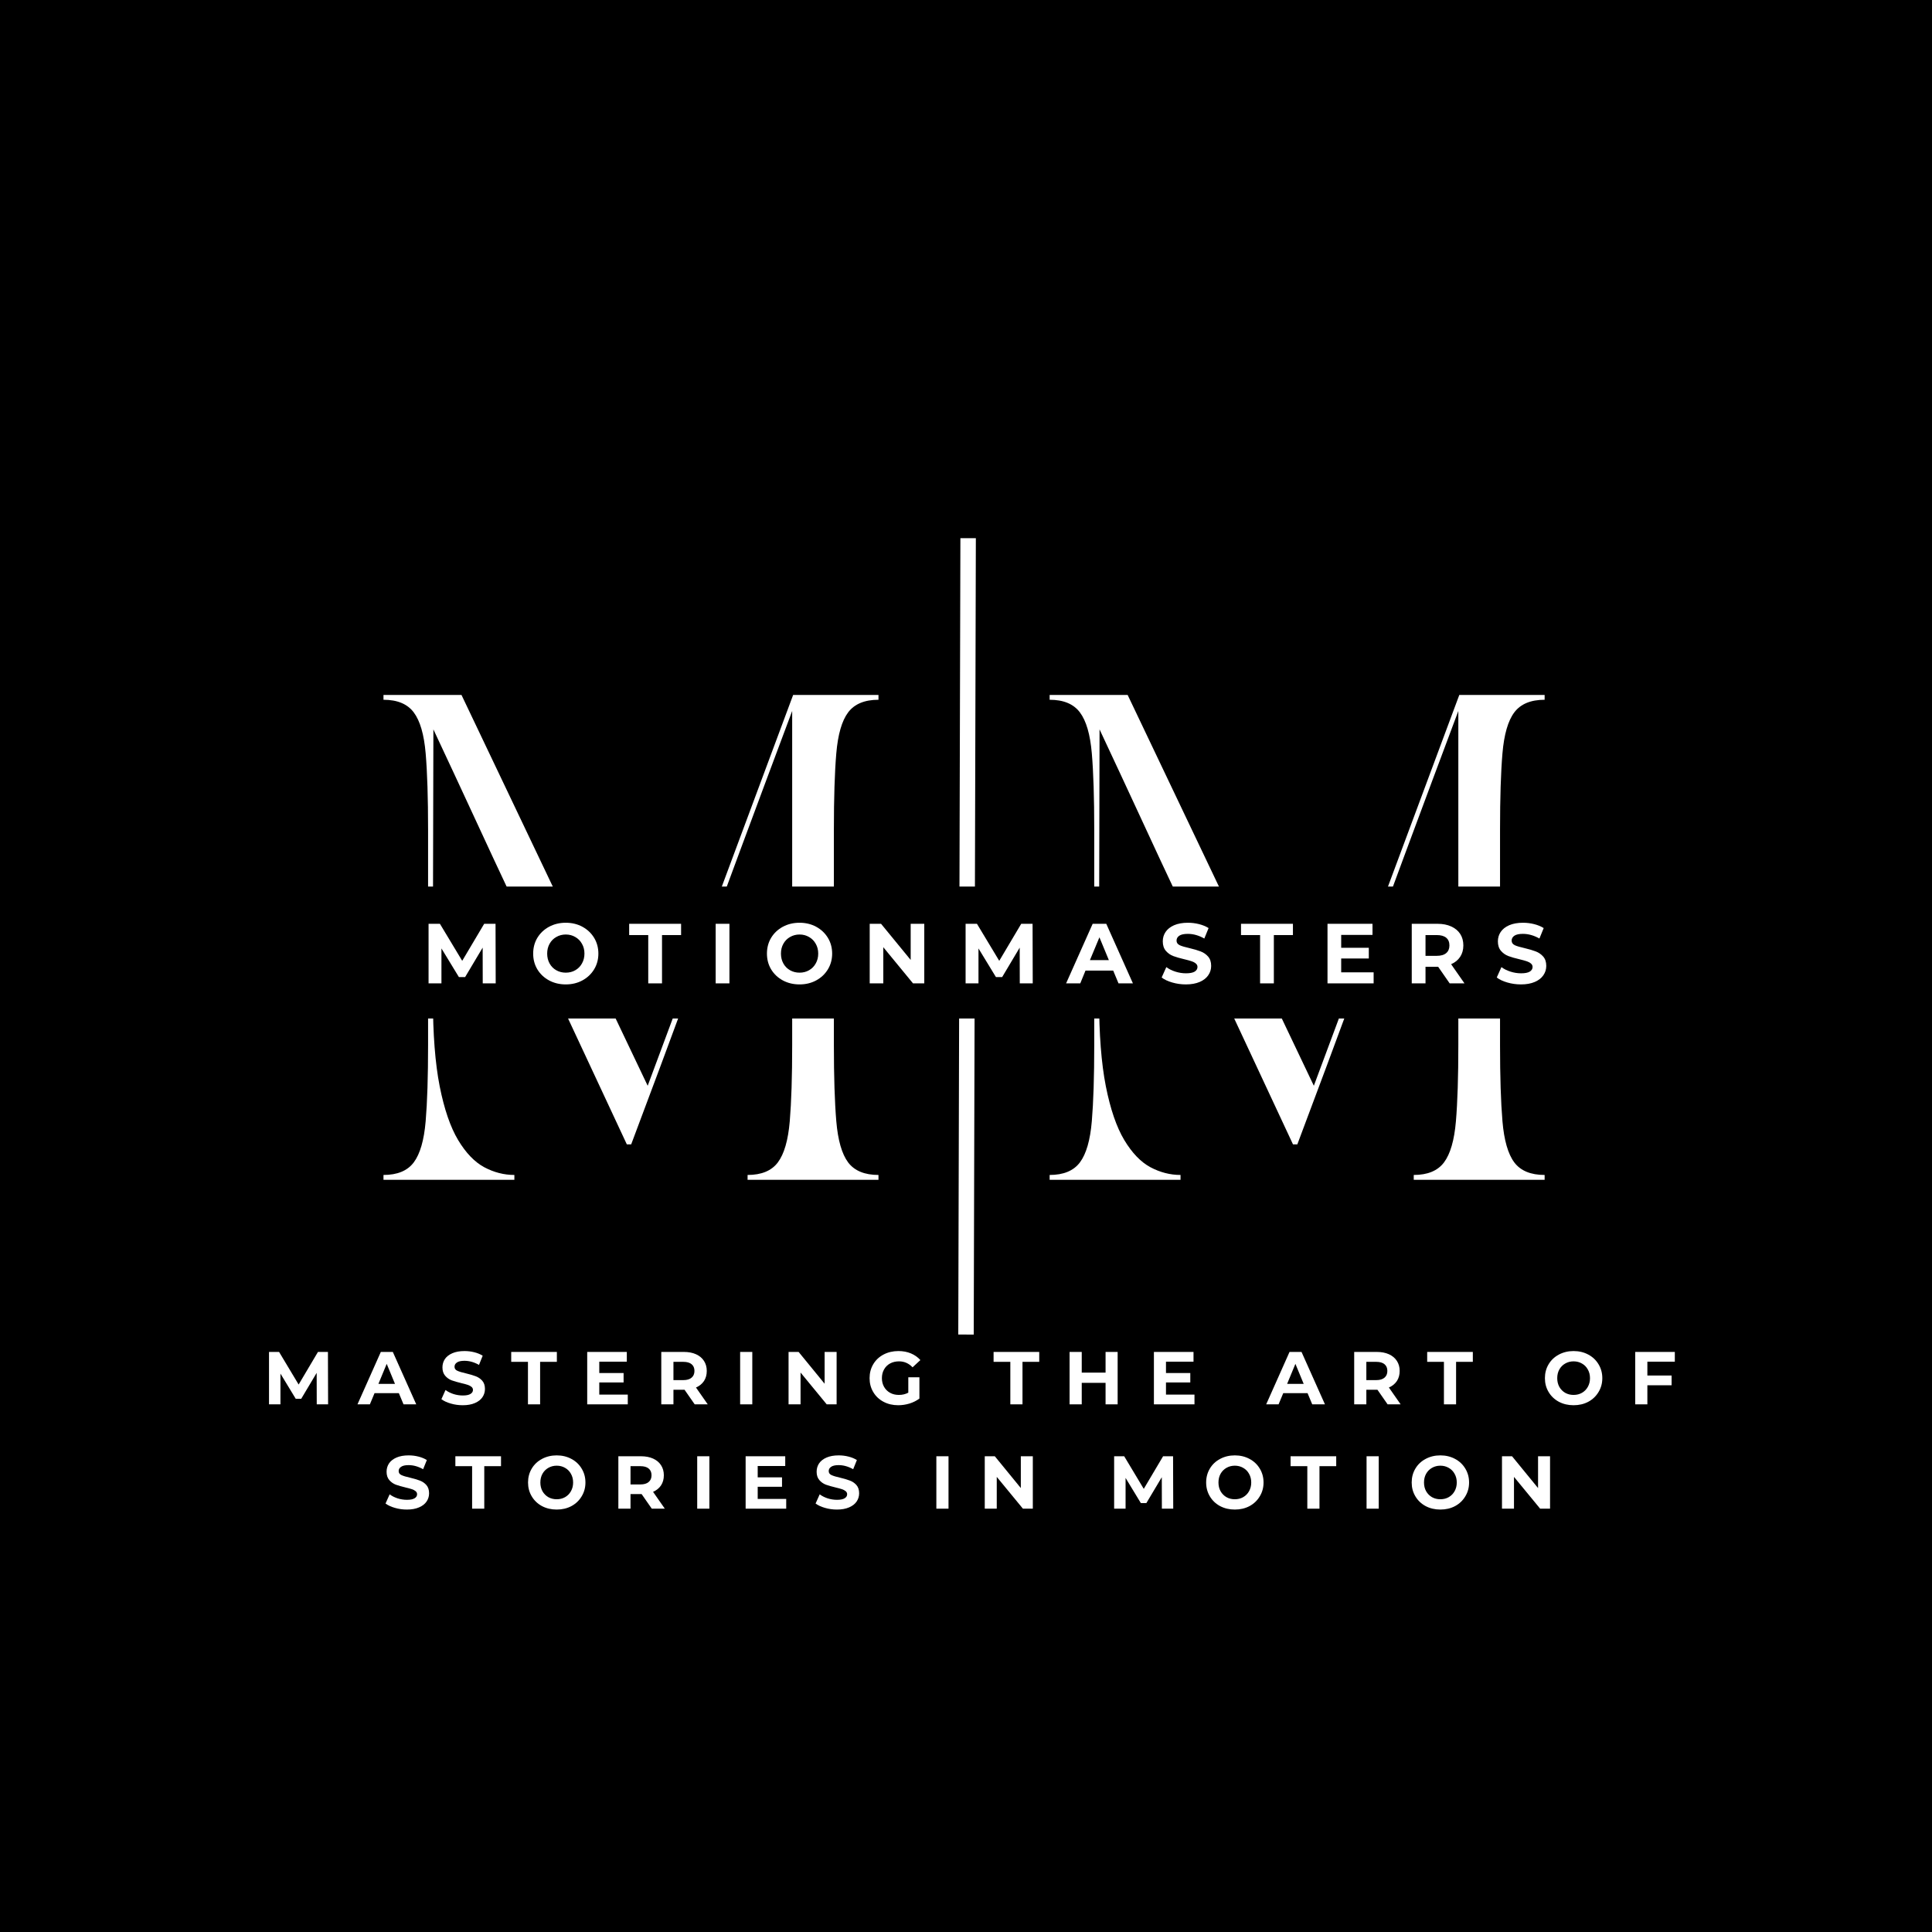 <svg xmlns="http://www.w3.org/2000/svg" xmlns:xlink="http://www.w3.org/1999/xlink" width="500" zoomAndPan="magnify" viewBox="0 0 375 375" height="500" preserveAspectRatio="xMidYMid meet" version="1.0"><defs><clipPath id="ba2ede7eb8"><path d="M 78.277 172.078 L 298.223 172.078 L 298.223 197.695 L 78.277 197.695 Z M 78.277 172.078 " clip-rule="nonzero"/></clipPath></defs><rect x="-37.5" width="450" fill="#ffffff" y="-37.5" height="450" fill-opacity="1"/><rect x="-37.5" width="450" fill="#000000" y="-37.5" height="450" fill-opacity="1"/><path stroke-linecap="butt" transform="matrix(0.002, -0.75, 0.75, 0.002, 185.999, 259.031)" fill="none" stroke-linejoin="miter" d="M -0 2.002 L 206.099 2.002 " stroke="#ffffff" stroke-width="4" stroke-opacity="1" stroke-miterlimit="4"/><path fill="#ffffff" d="M 74.434 134.887 L 89.574 134.887 L 125.715 210.746 L 153.949 134.887 L 170.512 134.887 L 170.512 135.824 C 167.812 135.824 165.848 136.645 164.621 138.277 C 163.402 139.902 162.637 142.555 162.324 146.23 C 162.012 149.898 161.855 154.836 161.855 161.043 L 161.855 202.84 C 161.855 208.988 162.012 213.914 162.324 217.621 C 162.637 221.32 163.402 223.988 164.621 225.621 C 165.848 227.246 167.812 228.059 170.512 228.059 L 170.512 228.996 L 145.105 228.996 L 145.105 228.059 C 147.801 228.059 149.762 227.246 150.98 225.621 C 152.207 223.988 152.98 221.32 153.293 217.621 C 153.605 213.914 153.762 208.988 153.762 202.84 L 153.762 137.996 C 150.375 147.027 147.016 156.035 143.684 165.012 C 140.359 173.98 136.973 183.16 133.527 192.543 C 130.078 201.918 126.406 211.777 122.512 222.121 L 121.668 222.121 C 118.719 215.789 115.973 209.91 113.434 204.48 C 110.891 199.055 108.473 193.863 106.184 188.902 C 103.902 183.945 101.598 179.008 99.277 174.09 C 96.953 169.164 94.566 164.051 92.121 158.746 C 89.672 153.445 87.004 147.723 84.121 141.574 L 84.027 181.949 L 84.027 193.887 C 84.027 200.73 84.465 206.383 85.34 210.84 C 86.223 215.289 87.418 218.77 88.918 221.277 C 90.426 223.789 92.121 225.551 93.996 226.559 C 95.879 227.559 97.828 228.059 99.84 228.059 L 99.84 228.996 L 74.434 228.996 L 74.434 228.059 C 77.129 228.059 79.09 227.246 80.309 225.621 C 81.535 223.988 82.309 221.32 82.621 217.621 C 82.934 213.914 83.09 208.988 83.09 202.84 L 83.09 161.043 C 83.09 154.836 82.934 149.898 82.621 146.23 C 82.309 142.555 81.535 139.902 80.309 138.277 C 79.09 136.645 77.129 135.824 74.434 135.824 Z M 74.434 134.887 " fill-opacity="1" fill-rule="nonzero"/><path fill="#ffffff" d="M 203.734 134.887 L 218.875 134.887 L 255.016 210.746 L 283.25 134.887 L 299.812 134.887 L 299.812 135.824 C 297.113 135.824 295.148 136.645 293.922 138.277 C 292.703 139.902 291.938 142.555 291.625 146.23 C 291.312 149.898 291.156 154.836 291.156 161.043 L 291.156 202.84 C 291.156 208.988 291.312 213.914 291.625 217.621 C 291.938 221.32 292.703 223.988 293.922 225.621 C 295.148 227.246 297.113 228.059 299.812 228.059 L 299.812 228.996 L 274.406 228.996 L 274.406 228.059 C 277.102 228.059 279.062 227.246 280.281 225.621 C 281.508 223.988 282.281 221.32 282.594 217.621 C 282.906 213.914 283.062 208.988 283.062 202.84 L 283.062 137.996 C 279.676 147.027 276.316 156.035 272.984 165.012 C 269.66 173.98 266.273 183.16 262.828 192.543 C 259.379 201.918 255.707 211.777 251.812 222.121 L 250.969 222.121 C 248.02 215.789 245.273 209.91 242.734 204.48 C 240.191 199.055 237.773 193.863 235.484 188.902 C 233.203 183.945 230.898 179.008 228.578 174.09 C 226.254 169.164 223.867 164.051 221.422 158.746 C 218.973 153.445 216.305 147.723 213.422 141.574 L 213.328 181.949 L 213.328 193.887 C 213.328 200.73 213.766 206.383 214.641 210.84 C 215.523 215.289 216.719 218.77 218.219 221.277 C 219.727 223.789 221.422 225.551 223.297 226.559 C 225.18 227.559 227.129 228.059 229.141 228.059 L 229.141 228.996 L 203.734 228.996 L 203.734 228.059 C 206.43 228.059 208.391 227.246 209.609 225.621 C 210.836 223.988 211.609 221.32 211.922 217.621 C 212.234 213.914 212.391 208.988 212.391 202.84 L 212.391 161.043 C 212.391 154.836 212.234 149.898 211.922 146.23 C 211.609 142.555 210.836 139.902 209.609 138.277 C 208.391 136.645 206.43 135.824 203.734 135.824 Z M 203.734 134.887 " fill-opacity="1" fill-rule="nonzero"/><g clip-path="url(#ba2ede7eb8)"><path fill="#000000" d="M 78.277 172.078 L 298.219 172.078 L 298.219 197.695 L 78.277 197.695 Z M 78.277 172.078 " fill-opacity="1" fill-rule="nonzero"/></g><path fill="#ffffff" d="M 93.699 190.871 L 93.684 183.934 L 90.277 189.652 L 89.074 189.652 L 85.684 184.09 L 85.684 190.871 L 83.184 190.871 L 83.184 179.309 L 85.387 179.309 L 89.715 186.496 L 93.98 179.309 L 96.184 179.309 L 96.215 190.871 Z M 93.699 190.871 " fill-opacity="1" fill-rule="nonzero"/><path fill="#ffffff" d="M 109.816 191.074 C 108.617 191.074 107.535 190.816 106.566 190.293 C 105.605 189.773 104.852 189.059 104.301 188.152 C 103.758 187.246 103.488 186.227 103.488 185.09 C 103.488 183.957 103.758 182.934 104.301 182.027 C 104.852 181.121 105.605 180.41 106.566 179.887 C 107.535 179.367 108.617 179.105 109.816 179.105 C 111.012 179.105 112.09 179.367 113.051 179.887 C 114.008 180.41 114.762 181.121 115.316 182.027 C 115.867 182.934 116.145 183.957 116.145 185.09 C 116.145 186.227 115.867 187.246 115.316 188.152 C 114.762 189.059 114.008 189.773 113.051 190.293 C 112.09 190.816 111.012 191.074 109.816 191.074 Z M 109.816 188.793 C 110.504 188.793 111.117 188.637 111.66 188.324 C 112.211 188.012 112.645 187.574 112.957 187.012 C 113.277 186.449 113.441 185.809 113.441 185.09 C 113.441 184.371 113.277 183.738 112.957 183.184 C 112.645 182.621 112.211 182.184 111.66 181.871 C 111.117 181.551 110.504 181.387 109.816 181.387 C 109.137 181.387 108.523 181.551 107.973 181.871 C 107.418 182.184 106.988 182.621 106.676 183.184 C 106.363 183.738 106.207 184.371 106.207 185.09 C 106.207 185.809 106.363 186.449 106.676 187.012 C 106.988 187.574 107.418 188.012 107.973 188.324 C 108.523 188.637 109.137 188.793 109.816 188.793 Z M 109.816 188.793 " fill-opacity="1" fill-rule="nonzero"/><path fill="#ffffff" d="M 125.824 181.496 L 122.121 181.496 L 122.121 179.309 L 132.199 179.309 L 132.199 181.496 L 128.496 181.496 L 128.496 190.871 L 125.824 190.871 Z M 125.824 181.496 " fill-opacity="1" fill-rule="nonzero"/><path fill="#ffffff" d="M 138.91 179.309 L 141.582 179.309 L 141.582 190.871 L 138.91 190.871 Z M 138.91 179.309 " fill-opacity="1" fill-rule="nonzero"/><path fill="#ffffff" d="M 155.191 191.074 C 153.992 191.074 152.91 190.816 151.941 190.293 C 150.98 189.773 150.227 189.059 149.676 188.152 C 149.133 187.246 148.863 186.227 148.863 185.09 C 148.863 183.957 149.133 182.934 149.676 182.027 C 150.227 181.121 150.98 180.41 151.941 179.887 C 152.91 179.367 153.992 179.105 155.191 179.105 C 156.387 179.105 157.465 179.367 158.426 179.887 C 159.383 180.41 160.137 181.121 160.691 182.027 C 161.242 182.934 161.52 183.957 161.52 185.09 C 161.52 186.227 161.242 187.246 160.691 188.152 C 160.137 189.059 159.383 189.773 158.426 190.293 C 157.465 190.816 156.387 191.074 155.191 191.074 Z M 155.191 188.793 C 155.879 188.793 156.492 188.637 157.035 188.324 C 157.586 188.012 158.02 187.574 158.332 187.012 C 158.652 186.449 158.816 185.809 158.816 185.09 C 158.816 184.371 158.652 183.738 158.332 183.184 C 158.02 182.621 157.586 182.184 157.035 181.871 C 156.492 181.551 155.879 181.387 155.191 181.387 C 154.512 181.387 153.898 181.551 153.348 181.871 C 152.793 182.184 152.363 182.621 152.051 183.184 C 151.738 183.738 151.582 184.371 151.582 185.09 C 151.582 185.809 151.738 186.449 152.051 187.012 C 152.363 187.574 152.793 188.012 153.348 188.324 C 153.898 188.637 154.512 188.793 155.191 188.793 Z M 155.191 188.793 " fill-opacity="1" fill-rule="nonzero"/><path fill="#ffffff" d="M 179.402 179.309 L 179.402 190.871 L 177.215 190.871 L 171.449 183.855 L 171.449 190.871 L 168.809 190.871 L 168.809 179.309 L 171.012 179.309 L 176.762 186.324 L 176.762 179.309 Z M 179.402 179.309 " fill-opacity="1" fill-rule="nonzero"/><path fill="#ffffff" d="M 197.938 190.871 L 197.922 183.934 L 194.516 189.652 L 193.312 189.652 L 189.922 184.09 L 189.922 190.871 L 187.422 190.871 L 187.422 179.309 L 189.625 179.309 L 193.953 186.496 L 198.219 179.309 L 200.422 179.309 L 200.453 190.871 Z M 197.938 190.871 " fill-opacity="1" fill-rule="nonzero"/><path fill="#ffffff" d="M 216.07 188.387 L 210.695 188.387 L 209.68 190.871 L 206.93 190.871 L 212.086 179.309 L 214.727 179.309 L 219.898 190.871 L 217.102 190.871 Z M 215.227 186.355 L 213.398 181.934 L 211.555 186.355 Z M 215.227 186.355 " fill-opacity="1" fill-rule="nonzero"/><path fill="#ffffff" d="M 230.18 191.074 C 229.262 191.074 228.375 190.949 227.523 190.699 C 226.668 190.449 225.984 190.129 225.477 189.73 L 226.383 187.715 C 226.871 188.082 227.453 188.371 228.133 188.59 C 228.82 188.809 229.508 188.918 230.195 188.918 C 230.953 188.918 231.516 188.809 231.883 188.59 C 232.246 188.363 232.43 188.059 232.43 187.684 C 232.43 187.414 232.32 187.191 232.102 187.012 C 231.883 186.824 231.605 186.68 231.273 186.574 C 230.938 186.461 230.484 186.336 229.914 186.199 C 229.027 185.992 228.305 185.785 227.742 185.574 C 227.188 185.367 226.711 185.035 226.305 184.574 C 225.898 184.105 225.695 183.488 225.695 182.715 C 225.695 182.039 225.875 181.43 226.242 180.887 C 226.605 180.348 227.152 179.914 227.883 179.59 C 228.621 179.27 229.516 179.105 230.57 179.105 C 231.309 179.105 232.027 179.195 232.727 179.371 C 233.434 179.551 234.055 179.805 234.586 180.137 L 233.758 182.168 C 232.695 181.566 231.625 181.262 230.555 181.262 C 229.805 181.262 229.25 181.383 228.898 181.621 C 228.543 181.863 228.367 182.18 228.367 182.574 C 228.367 182.973 228.57 183.27 228.977 183.465 C 229.391 183.652 230.023 183.84 230.867 184.027 C 231.75 184.238 232.477 184.449 233.039 184.668 C 233.602 184.879 234.078 185.207 234.477 185.652 C 234.883 186.102 235.086 186.711 235.086 187.48 C 235.086 188.148 234.898 188.754 234.523 189.293 C 234.156 189.836 233.605 190.27 232.867 190.59 C 232.125 190.91 231.23 191.074 230.18 191.074 Z M 230.18 191.074 " fill-opacity="1" fill-rule="nonzero"/><path fill="#ffffff" d="M 244.582 181.496 L 240.879 181.496 L 240.879 179.309 L 250.957 179.309 L 250.957 181.496 L 247.254 181.496 L 247.254 190.871 L 244.582 190.871 Z M 244.582 181.496 " fill-opacity="1" fill-rule="nonzero"/><path fill="#ffffff" d="M 266.621 188.73 L 266.621 190.871 L 257.668 190.871 L 257.668 179.309 L 266.402 179.309 L 266.402 181.465 L 260.324 181.465 L 260.324 183.965 L 265.684 183.965 L 265.684 186.043 L 260.324 186.043 L 260.324 188.73 Z M 266.621 188.73 " fill-opacity="1" fill-rule="nonzero"/><path fill="#ffffff" d="M 281.379 190.871 L 279.145 187.652 L 276.691 187.652 L 276.691 190.871 L 274.02 190.871 L 274.02 179.309 L 279.02 179.309 C 280.039 179.309 280.926 179.48 281.676 179.824 C 282.434 180.168 283.02 180.652 283.426 181.277 C 283.832 181.902 284.035 182.648 284.035 183.512 C 284.035 184.367 283.824 185.105 283.41 185.73 C 283.004 186.348 282.418 186.82 281.66 187.152 L 284.254 190.871 Z M 281.332 183.512 C 281.332 182.855 281.121 182.355 280.707 182.012 C 280.289 181.668 279.676 181.496 278.863 181.496 L 276.691 181.496 L 276.691 185.527 L 278.863 185.527 C 279.676 185.527 280.289 185.352 280.707 184.996 C 281.121 184.645 281.332 184.148 281.332 183.512 Z M 281.332 183.512 " fill-opacity="1" fill-rule="nonzero"/><path fill="#ffffff" d="M 295.223 191.074 C 294.305 191.074 293.418 190.949 292.566 190.699 C 291.711 190.449 291.027 190.129 290.52 189.73 L 291.426 187.715 C 291.914 188.082 292.496 188.371 293.176 188.59 C 293.863 188.809 294.551 188.918 295.238 188.918 C 295.996 188.918 296.559 188.809 296.926 188.59 C 297.289 188.363 297.473 188.059 297.473 187.684 C 297.473 187.414 297.363 187.191 297.145 187.012 C 296.926 186.824 296.648 186.68 296.316 186.574 C 295.98 186.461 295.527 186.336 294.957 186.199 C 294.07 185.992 293.348 185.785 292.785 185.574 C 292.23 185.367 291.754 185.035 291.348 184.574 C 290.941 184.105 290.738 183.488 290.738 182.715 C 290.738 182.039 290.918 181.43 291.285 180.887 C 291.648 180.348 292.195 179.914 292.926 179.59 C 293.664 179.27 294.559 179.105 295.613 179.105 C 296.352 179.105 297.07 179.195 297.77 179.371 C 298.477 179.551 299.098 179.805 299.629 180.137 L 298.801 182.168 C 297.738 181.566 296.668 181.262 295.598 181.262 C 294.848 181.262 294.293 181.383 293.941 181.621 C 293.586 181.863 293.41 182.18 293.41 182.574 C 293.41 182.973 293.613 183.27 294.02 183.465 C 294.434 183.652 295.066 183.84 295.91 184.027 C 296.793 184.238 297.52 184.449 298.082 184.668 C 298.645 184.879 299.121 185.207 299.52 185.652 C 299.926 186.102 300.129 186.711 300.129 187.48 C 300.129 188.148 299.941 188.754 299.566 189.293 C 299.199 189.836 298.648 190.27 297.91 190.59 C 297.168 190.91 296.273 191.074 295.223 191.074 Z M 295.223 191.074 " fill-opacity="1" fill-rule="nonzero"/><path fill="#ffffff" d="M 61.48 272.582 L 61.465 266.473 L 58.465 271.504 L 57.402 271.504 L 54.434 266.613 L 54.434 272.582 L 52.215 272.582 L 52.215 262.41 L 54.168 262.41 L 57.965 268.738 L 61.715 262.41 L 63.652 262.41 L 63.684 272.582 Z M 61.48 272.582 " fill-opacity="1" fill-rule="nonzero"/><path fill="#ffffff" d="M 77.418 270.41 L 72.699 270.41 L 71.793 272.582 L 69.387 272.582 L 73.918 262.41 L 76.246 262.41 L 80.793 272.582 L 78.324 272.582 Z M 76.668 268.613 L 75.059 264.723 L 73.449 268.613 Z M 76.668 268.613 " fill-opacity="1" fill-rule="nonzero"/><path fill="#ffffff" d="M 89.816 272.754 C 89.012 272.754 88.238 272.645 87.488 272.426 C 86.738 272.207 86.133 271.926 85.676 271.582 L 86.473 269.801 C 86.91 270.125 87.426 270.387 88.02 270.582 C 88.621 270.77 89.227 270.863 89.832 270.863 C 90.496 270.863 90.992 270.766 91.316 270.566 C 91.637 270.371 91.801 270.109 91.801 269.785 C 91.801 269.535 91.699 269.332 91.504 269.176 C 91.316 269.02 91.074 268.895 90.785 268.801 C 90.492 268.699 90.09 268.59 89.582 268.473 C 88.809 268.285 88.176 268.105 87.676 267.926 C 87.184 267.738 86.762 267.441 86.41 267.035 C 86.055 266.629 85.879 266.09 85.879 265.41 C 85.879 264.816 86.035 264.281 86.348 263.801 C 86.668 263.324 87.152 262.941 87.801 262.66 C 88.445 262.379 89.23 262.238 90.16 262.238 C 90.816 262.238 91.449 262.316 92.066 262.473 C 92.691 262.629 93.23 262.855 93.691 263.145 L 92.973 264.926 C 92.035 264.395 91.09 264.129 90.145 264.129 C 89.488 264.129 89.004 264.238 88.691 264.457 C 88.379 264.668 88.223 264.941 88.223 265.285 C 88.223 265.641 88.402 265.902 88.77 266.066 C 89.133 266.234 89.684 266.402 90.426 266.566 C 91.207 266.754 91.84 266.941 92.332 267.129 C 92.82 267.309 93.242 267.594 93.598 267.988 C 93.949 268.387 94.129 268.922 94.129 269.598 C 94.129 270.184 93.965 270.715 93.645 271.191 C 93.32 271.672 92.832 272.051 92.176 272.332 C 91.527 272.613 90.742 272.754 89.816 272.754 Z M 89.816 272.754 " fill-opacity="1" fill-rule="nonzero"/><path fill="#ffffff" d="M 102.477 264.332 L 99.227 264.332 L 99.227 262.41 L 108.086 262.41 L 108.086 264.332 L 104.836 264.332 L 104.836 272.582 L 102.477 272.582 Z M 102.477 264.332 " fill-opacity="1" fill-rule="nonzero"/><path fill="#ffffff" d="M 121.852 270.691 L 121.852 272.582 L 113.977 272.582 L 113.977 262.41 L 121.664 262.41 L 121.664 264.301 L 116.32 264.301 L 116.32 266.504 L 121.039 266.504 L 121.039 268.332 L 116.32 268.332 L 116.32 270.691 Z M 121.852 270.691 " fill-opacity="1" fill-rule="nonzero"/><path fill="#ffffff" d="M 134.84 272.582 L 132.871 269.754 L 130.715 269.754 L 130.715 272.582 L 128.355 272.582 L 128.355 262.41 L 132.762 262.41 C 133.656 262.41 134.438 262.562 135.105 262.863 C 135.77 263.168 136.281 263.594 136.637 264.145 C 137 264.699 137.184 265.348 137.184 266.098 C 137.184 266.859 137 267.516 136.637 268.066 C 136.27 268.609 135.754 269.027 135.09 269.316 L 137.371 272.582 Z M 134.793 266.098 C 134.793 265.527 134.605 265.09 134.23 264.785 C 133.863 264.484 133.332 264.332 132.637 264.332 L 130.715 264.332 L 130.715 267.879 L 132.637 267.879 C 133.332 267.879 133.863 267.723 134.23 267.41 C 134.605 267.098 134.793 266.66 134.793 266.098 Z M 134.793 266.098 " fill-opacity="1" fill-rule="nonzero"/><path fill="#ffffff" d="M 143.66 262.41 L 146.02 262.41 L 146.02 272.582 L 143.66 272.582 Z M 143.66 262.41 " fill-opacity="1" fill-rule="nonzero"/><path fill="#ffffff" d="M 162.387 262.41 L 162.387 272.582 L 160.465 272.582 L 155.387 266.41 L 155.387 272.582 L 153.059 272.582 L 153.059 262.41 L 155.012 262.41 L 160.059 268.582 L 160.059 262.41 Z M 162.387 262.41 " fill-opacity="1" fill-rule="nonzero"/><path fill="#ffffff" d="M 176.301 267.332 L 178.457 267.332 L 178.457 271.457 C 177.902 271.875 177.262 272.199 176.535 272.426 C 175.805 272.645 175.074 272.754 174.348 272.754 C 173.285 272.754 172.332 272.531 171.488 272.082 C 170.645 271.637 169.98 271.012 169.504 270.207 C 169.023 269.406 168.785 268.504 168.785 267.504 C 168.785 266.496 169.023 265.59 169.504 264.785 C 169.98 263.984 170.648 263.359 171.504 262.91 C 172.355 262.465 173.316 262.238 174.379 262.238 C 175.273 262.238 176.082 262.391 176.801 262.691 C 177.527 262.996 178.145 263.426 178.645 263.988 L 177.129 265.395 C 176.398 264.625 175.523 264.238 174.504 264.238 C 173.848 264.238 173.27 264.375 172.77 264.645 C 172.27 264.918 171.879 265.301 171.598 265.801 C 171.316 266.293 171.176 266.859 171.176 267.504 C 171.176 268.129 171.316 268.691 171.598 269.191 C 171.879 269.684 172.27 270.066 172.77 270.348 C 173.27 270.621 173.836 270.754 174.473 270.754 C 175.148 270.754 175.758 270.609 176.301 270.316 Z M 176.301 267.332 " fill-opacity="1" fill-rule="nonzero"/><path fill="#ffffff" d="M 196.105 264.332 L 192.855 264.332 L 192.855 262.41 L 201.715 262.41 L 201.715 264.332 L 198.465 264.332 L 198.465 272.582 L 196.105 272.582 Z M 196.105 264.332 " fill-opacity="1" fill-rule="nonzero"/><path fill="#ffffff" d="M 216.934 262.41 L 216.934 272.582 L 214.59 272.582 L 214.59 268.41 L 209.965 268.41 L 209.965 272.582 L 207.605 272.582 L 207.605 262.41 L 209.965 262.41 L 209.965 266.426 L 214.59 266.426 L 214.59 262.41 Z M 216.934 262.41 " fill-opacity="1" fill-rule="nonzero"/><path fill="#ffffff" d="M 231.848 270.691 L 231.848 272.582 L 223.973 272.582 L 223.973 262.41 L 231.66 262.41 L 231.66 264.301 L 226.316 264.301 L 226.316 266.504 L 231.035 266.504 L 231.035 268.332 L 226.316 268.332 L 226.316 270.691 Z M 231.848 270.691 " fill-opacity="1" fill-rule="nonzero"/><path fill="#ffffff" d="M 253.797 270.41 L 249.078 270.41 L 248.172 272.582 L 245.766 272.582 L 250.297 262.41 L 252.625 262.41 L 257.172 272.582 L 254.703 272.582 Z M 253.047 268.613 L 251.438 264.723 L 249.828 268.613 Z M 253.047 268.613 " fill-opacity="1" fill-rule="nonzero"/><path fill="#ffffff" d="M 269.332 272.582 L 267.363 269.754 L 265.207 269.754 L 265.207 272.582 L 262.848 272.582 L 262.848 262.41 L 267.254 262.41 C 268.148 262.41 268.93 262.562 269.598 262.863 C 270.262 263.168 270.773 263.594 271.129 264.145 C 271.492 264.699 271.676 265.348 271.676 266.098 C 271.676 266.859 271.492 267.516 271.129 268.066 C 270.762 268.609 270.246 269.027 269.582 269.316 L 271.863 272.582 Z M 269.285 266.098 C 269.285 265.527 269.098 265.09 268.723 264.785 C 268.355 264.484 267.824 264.332 267.129 264.332 L 265.207 264.332 L 265.207 267.879 L 267.129 267.879 C 267.824 267.879 268.355 267.723 268.723 267.41 C 269.098 267.098 269.285 266.66 269.285 266.098 Z M 269.285 266.098 " fill-opacity="1" fill-rule="nonzero"/><path fill="#ffffff" d="M 280.266 264.332 L 277.016 264.332 L 277.016 262.41 L 285.875 262.41 L 285.875 264.332 L 282.625 264.332 L 282.625 272.582 L 280.266 272.582 Z M 280.266 264.332 " fill-opacity="1" fill-rule="nonzero"/><path fill="#ffffff" d="M 305.43 272.754 C 304.375 272.754 303.422 272.531 302.57 272.082 C 301.727 271.625 301.062 270.996 300.586 270.191 C 300.105 269.391 299.867 268.496 299.867 267.504 C 299.867 266.504 300.105 265.605 300.586 264.801 C 301.062 264 301.727 263.375 302.57 262.926 C 303.422 262.469 304.375 262.238 305.43 262.238 C 306.492 262.238 307.445 262.469 308.289 262.926 C 309.133 263.375 309.793 264 310.273 264.801 C 310.762 265.605 311.008 266.504 311.008 267.504 C 311.008 268.496 310.762 269.391 310.273 270.191 C 309.793 270.996 309.133 271.625 308.289 272.082 C 307.445 272.531 306.492 272.754 305.43 272.754 Z M 305.43 270.754 C 306.031 270.754 306.574 270.621 307.055 270.348 C 307.543 270.066 307.922 269.684 308.195 269.191 C 308.477 268.691 308.617 268.129 308.617 267.504 C 308.617 266.871 308.477 266.309 308.195 265.816 C 307.922 265.316 307.543 264.934 307.055 264.66 C 306.574 264.379 306.031 264.238 305.43 264.238 C 304.836 264.238 304.293 264.379 303.805 264.66 C 303.324 264.934 302.945 265.316 302.664 265.816 C 302.391 266.309 302.258 266.871 302.258 267.504 C 302.258 268.129 302.391 268.691 302.664 269.191 C 302.945 269.684 303.324 270.066 303.805 270.348 C 304.293 270.621 304.836 270.754 305.43 270.754 Z M 305.43 270.754 " fill-opacity="1" fill-rule="nonzero"/><path fill="#ffffff" d="M 319.754 264.301 L 319.754 266.988 L 324.457 266.988 L 324.457 268.879 L 319.754 268.879 L 319.754 272.582 L 317.395 272.582 L 317.395 262.41 L 325.082 262.41 L 325.082 264.301 Z M 319.754 264.301 " fill-opacity="1" fill-rule="nonzero"/><path fill="#ffffff" d="M 78.973 293.004 C 78.168 293.004 77.395 292.895 76.645 292.676 C 75.895 292.457 75.289 292.176 74.832 291.832 L 75.629 290.051 C 76.066 290.375 76.582 290.637 77.176 290.832 C 77.777 291.02 78.383 291.113 78.988 291.113 C 79.652 291.113 80.148 291.016 80.473 290.816 C 80.793 290.621 80.957 290.359 80.957 290.035 C 80.957 289.785 80.855 289.582 80.66 289.426 C 80.473 289.27 80.23 289.145 79.941 289.051 C 79.648 288.949 79.246 288.84 78.738 288.723 C 77.965 288.535 77.332 288.355 76.832 288.176 C 76.34 287.988 75.918 287.691 75.566 287.285 C 75.211 286.879 75.035 286.34 75.035 285.66 C 75.035 285.066 75.191 284.531 75.504 284.051 C 75.824 283.574 76.309 283.191 76.957 282.91 C 77.602 282.629 78.387 282.488 79.316 282.488 C 79.973 282.488 80.605 282.566 81.223 282.723 C 81.848 282.879 82.387 283.105 82.848 283.395 L 82.129 285.176 C 81.191 284.645 80.246 284.379 79.301 284.379 C 78.645 284.379 78.16 284.488 77.848 284.707 C 77.535 284.918 77.379 285.191 77.379 285.535 C 77.379 285.891 77.559 286.152 77.926 286.316 C 78.289 286.484 78.84 286.652 79.582 286.816 C 80.363 287.004 80.996 287.191 81.488 287.379 C 81.977 287.559 82.398 287.844 82.754 288.238 C 83.105 288.637 83.285 289.172 83.285 289.848 C 83.285 290.434 83.121 290.965 82.801 291.441 C 82.477 291.922 81.988 292.301 81.332 292.582 C 80.684 292.863 79.898 293.004 78.973 293.004 Z M 78.973 293.004 " fill-opacity="1" fill-rule="nonzero"/><path fill="#ffffff" d="M 91.637 284.582 L 88.387 284.582 L 88.387 282.66 L 97.246 282.66 L 97.246 284.582 L 93.996 284.582 L 93.996 292.832 L 91.637 292.832 Z M 91.637 284.582 " fill-opacity="1" fill-rule="nonzero"/><path fill="#ffffff" d="M 108.055 293.004 C 107 293.004 106.047 292.781 105.195 292.332 C 104.352 291.875 103.688 291.246 103.211 290.441 C 102.73 289.641 102.492 288.746 102.492 287.754 C 102.492 286.754 102.73 285.855 103.211 285.051 C 103.688 284.25 104.352 283.625 105.195 283.176 C 106.047 282.719 107 282.488 108.055 282.488 C 109.117 282.488 110.07 282.719 110.914 283.176 C 111.758 283.625 112.418 284.25 112.898 285.051 C 113.387 285.855 113.633 286.754 113.633 287.754 C 113.633 288.746 113.387 289.641 112.898 290.441 C 112.418 291.246 111.758 291.875 110.914 292.332 C 110.07 292.781 109.117 293.004 108.055 293.004 Z M 108.055 291.004 C 108.656 291.004 109.199 290.871 109.68 290.598 C 110.168 290.316 110.547 289.934 110.82 289.441 C 111.102 288.941 111.242 288.379 111.242 287.754 C 111.242 287.121 111.102 286.559 110.82 286.066 C 110.547 285.566 110.168 285.184 109.68 284.91 C 109.199 284.629 108.656 284.488 108.055 284.488 C 107.461 284.488 106.918 284.629 106.43 284.91 C 105.949 285.184 105.57 285.566 105.289 286.066 C 105.016 286.559 104.883 287.121 104.883 287.754 C 104.883 288.379 105.016 288.941 105.289 289.441 C 105.57 289.934 105.949 290.316 106.43 290.598 C 106.918 290.871 107.461 291.004 108.055 291.004 Z M 108.055 291.004 " fill-opacity="1" fill-rule="nonzero"/><path fill="#ffffff" d="M 126.508 292.832 L 124.539 290.004 L 122.383 290.004 L 122.383 292.832 L 120.023 292.832 L 120.023 282.66 L 124.43 282.66 C 125.324 282.66 126.105 282.812 126.773 283.113 C 127.438 283.418 127.949 283.844 128.305 284.395 C 128.668 284.949 128.852 285.598 128.852 286.348 C 128.852 287.109 128.668 287.766 128.305 288.316 C 127.938 288.859 127.422 289.277 126.758 289.566 L 129.039 292.832 Z M 126.461 286.348 C 126.461 285.777 126.273 285.34 125.898 285.035 C 125.531 284.734 125 284.582 124.305 284.582 L 122.383 284.582 L 122.383 288.129 L 124.305 288.129 C 125 288.129 125.531 287.973 125.898 287.66 C 126.273 287.348 126.461 286.91 126.461 286.348 Z M 126.461 286.348 " fill-opacity="1" fill-rule="nonzero"/><path fill="#ffffff" d="M 135.328 282.66 L 137.688 282.66 L 137.688 292.832 L 135.328 292.832 Z M 135.328 282.66 " fill-opacity="1" fill-rule="nonzero"/><path fill="#ffffff" d="M 152.602 290.941 L 152.602 292.832 L 144.727 292.832 L 144.727 282.66 L 152.414 282.66 L 152.414 284.551 L 147.07 284.551 L 147.07 286.754 L 151.789 286.754 L 151.789 288.582 L 147.07 288.582 L 147.07 290.941 Z M 152.602 290.941 " fill-opacity="1" fill-rule="nonzero"/><path fill="#ffffff" d="M 162.445 293.004 C 161.641 293.004 160.867 292.895 160.117 292.676 C 159.367 292.457 158.762 292.176 158.305 291.832 L 159.102 290.051 C 159.539 290.375 160.055 290.637 160.648 290.832 C 161.25 291.02 161.855 291.113 162.461 291.113 C 163.125 291.113 163.621 291.016 163.945 290.816 C 164.266 290.621 164.43 290.359 164.43 290.035 C 164.43 289.785 164.328 289.582 164.133 289.426 C 163.945 289.27 163.703 289.145 163.414 289.051 C 163.121 288.949 162.719 288.84 162.211 288.723 C 161.438 288.535 160.805 288.355 160.305 288.176 C 159.812 287.988 159.391 287.691 159.039 287.285 C 158.684 286.879 158.508 286.34 158.508 285.66 C 158.508 285.066 158.664 284.531 158.977 284.051 C 159.297 283.574 159.781 283.191 160.43 282.91 C 161.074 282.629 161.859 282.488 162.789 282.488 C 163.445 282.488 164.078 282.566 164.695 282.723 C 165.32 282.879 165.859 283.105 166.32 283.395 L 165.602 285.176 C 164.664 284.645 163.719 284.379 162.773 284.379 C 162.117 284.379 161.633 284.488 161.32 284.707 C 161.008 284.918 160.852 285.191 160.852 285.535 C 160.852 285.891 161.031 286.152 161.398 286.316 C 161.762 286.484 162.312 286.652 163.055 286.816 C 163.836 287.004 164.469 287.191 164.961 287.379 C 165.449 287.559 165.871 287.844 166.227 288.238 C 166.578 288.637 166.758 289.172 166.758 289.848 C 166.758 290.434 166.594 290.965 166.273 291.441 C 165.949 291.922 165.461 292.301 164.805 292.582 C 164.156 292.863 163.371 293.004 162.445 293.004 Z M 162.445 293.004 " fill-opacity="1" fill-rule="nonzero"/><path fill="#ffffff" d="M 181.746 282.66 L 184.105 282.66 L 184.105 292.832 L 181.746 292.832 Z M 181.746 282.66 " fill-opacity="1" fill-rule="nonzero"/><path fill="#ffffff" d="M 200.469 282.66 L 200.469 292.832 L 198.547 292.832 L 193.469 286.66 L 193.469 292.832 L 191.141 292.832 L 191.141 282.66 L 193.094 282.66 L 198.141 288.832 L 198.141 282.66 Z M 200.469 282.66 " fill-opacity="1" fill-rule="nonzero"/><path fill="#ffffff" d="M 225.52 292.832 L 225.504 286.723 L 222.504 291.754 L 221.441 291.754 L 218.473 286.863 L 218.473 292.832 L 216.254 292.832 L 216.254 282.66 L 218.207 282.66 L 222.004 288.988 L 225.754 282.66 L 227.691 282.66 L 227.723 292.832 Z M 225.52 292.832 " fill-opacity="1" fill-rule="nonzero"/><path fill="#ffffff" d="M 239.676 293.004 C 238.621 293.004 237.668 292.781 236.816 292.332 C 235.973 291.875 235.309 291.246 234.832 290.441 C 234.352 289.641 234.113 288.746 234.113 287.754 C 234.113 286.754 234.352 285.855 234.832 285.051 C 235.309 284.25 235.973 283.625 236.816 283.176 C 237.668 282.719 238.621 282.488 239.676 282.488 C 240.738 282.488 241.691 282.719 242.535 283.176 C 243.379 283.625 244.039 284.25 244.52 285.051 C 245.008 285.855 245.254 286.754 245.254 287.754 C 245.254 288.746 245.008 289.641 244.52 290.441 C 244.039 291.246 243.379 291.875 242.535 292.332 C 241.691 292.781 240.738 293.004 239.676 293.004 Z M 239.676 291.004 C 240.277 291.004 240.82 290.871 241.301 290.598 C 241.789 290.316 242.168 289.934 242.441 289.441 C 242.723 288.941 242.863 288.379 242.863 287.754 C 242.863 287.121 242.723 286.559 242.441 286.066 C 242.168 285.566 241.789 285.184 241.301 284.91 C 240.82 284.629 240.277 284.488 239.676 284.488 C 239.082 284.488 238.539 284.629 238.051 284.91 C 237.57 285.184 237.191 285.566 236.91 286.066 C 236.637 286.559 236.504 287.121 236.504 287.754 C 236.504 288.379 236.637 288.941 236.91 289.441 C 237.191 289.934 237.57 290.316 238.051 290.598 C 238.539 290.871 239.082 291.004 239.676 291.004 Z M 239.676 291.004 " fill-opacity="1" fill-rule="nonzero"/><path fill="#ffffff" d="M 253.75 284.582 L 250.5 284.582 L 250.5 282.66 L 259.359 282.66 L 259.359 284.582 L 256.109 284.582 L 256.109 292.832 L 253.75 292.832 Z M 253.75 284.582 " fill-opacity="1" fill-rule="nonzero"/><path fill="#ffffff" d="M 265.25 282.66 L 267.609 282.66 L 267.609 292.832 L 265.25 292.832 Z M 265.25 282.66 " fill-opacity="1" fill-rule="nonzero"/><path fill="#ffffff" d="M 279.57 293.004 C 278.516 293.004 277.562 292.781 276.711 292.332 C 275.867 291.875 275.203 291.246 274.727 290.441 C 274.246 289.641 274.008 288.746 274.008 287.754 C 274.008 286.754 274.246 285.855 274.727 285.051 C 275.203 284.25 275.867 283.625 276.711 283.176 C 277.562 282.719 278.516 282.488 279.57 282.488 C 280.633 282.488 281.586 282.719 282.43 283.176 C 283.273 283.625 283.934 284.25 284.414 285.051 C 284.902 285.855 285.148 286.754 285.148 287.754 C 285.148 288.746 284.902 289.641 284.414 290.441 C 283.934 291.246 283.273 291.875 282.43 292.332 C 281.586 292.781 280.633 293.004 279.57 293.004 Z M 279.57 291.004 C 280.172 291.004 280.715 290.871 281.195 290.598 C 281.684 290.316 282.062 289.934 282.336 289.441 C 282.617 288.941 282.758 288.379 282.758 287.754 C 282.758 287.121 282.617 286.559 282.336 286.066 C 282.062 285.566 281.684 285.184 281.195 284.91 C 280.715 284.629 280.172 284.488 279.57 284.488 C 278.977 284.488 278.434 284.629 277.945 284.91 C 277.465 285.184 277.086 285.566 276.805 286.066 C 276.531 286.559 276.398 287.121 276.398 287.754 C 276.398 288.379 276.531 288.941 276.805 289.441 C 277.086 289.934 277.465 290.316 277.945 290.598 C 278.434 290.871 278.977 291.004 279.57 291.004 Z M 279.57 291.004 " fill-opacity="1" fill-rule="nonzero"/><path fill="#ffffff" d="M 300.863 282.66 L 300.863 292.832 L 298.941 292.832 L 293.863 286.66 L 293.863 292.832 L 291.535 292.832 L 291.535 282.66 L 293.488 282.66 L 298.535 288.832 L 298.535 282.66 Z M 300.863 282.66 " fill-opacity="1" fill-rule="nonzero"/></svg>